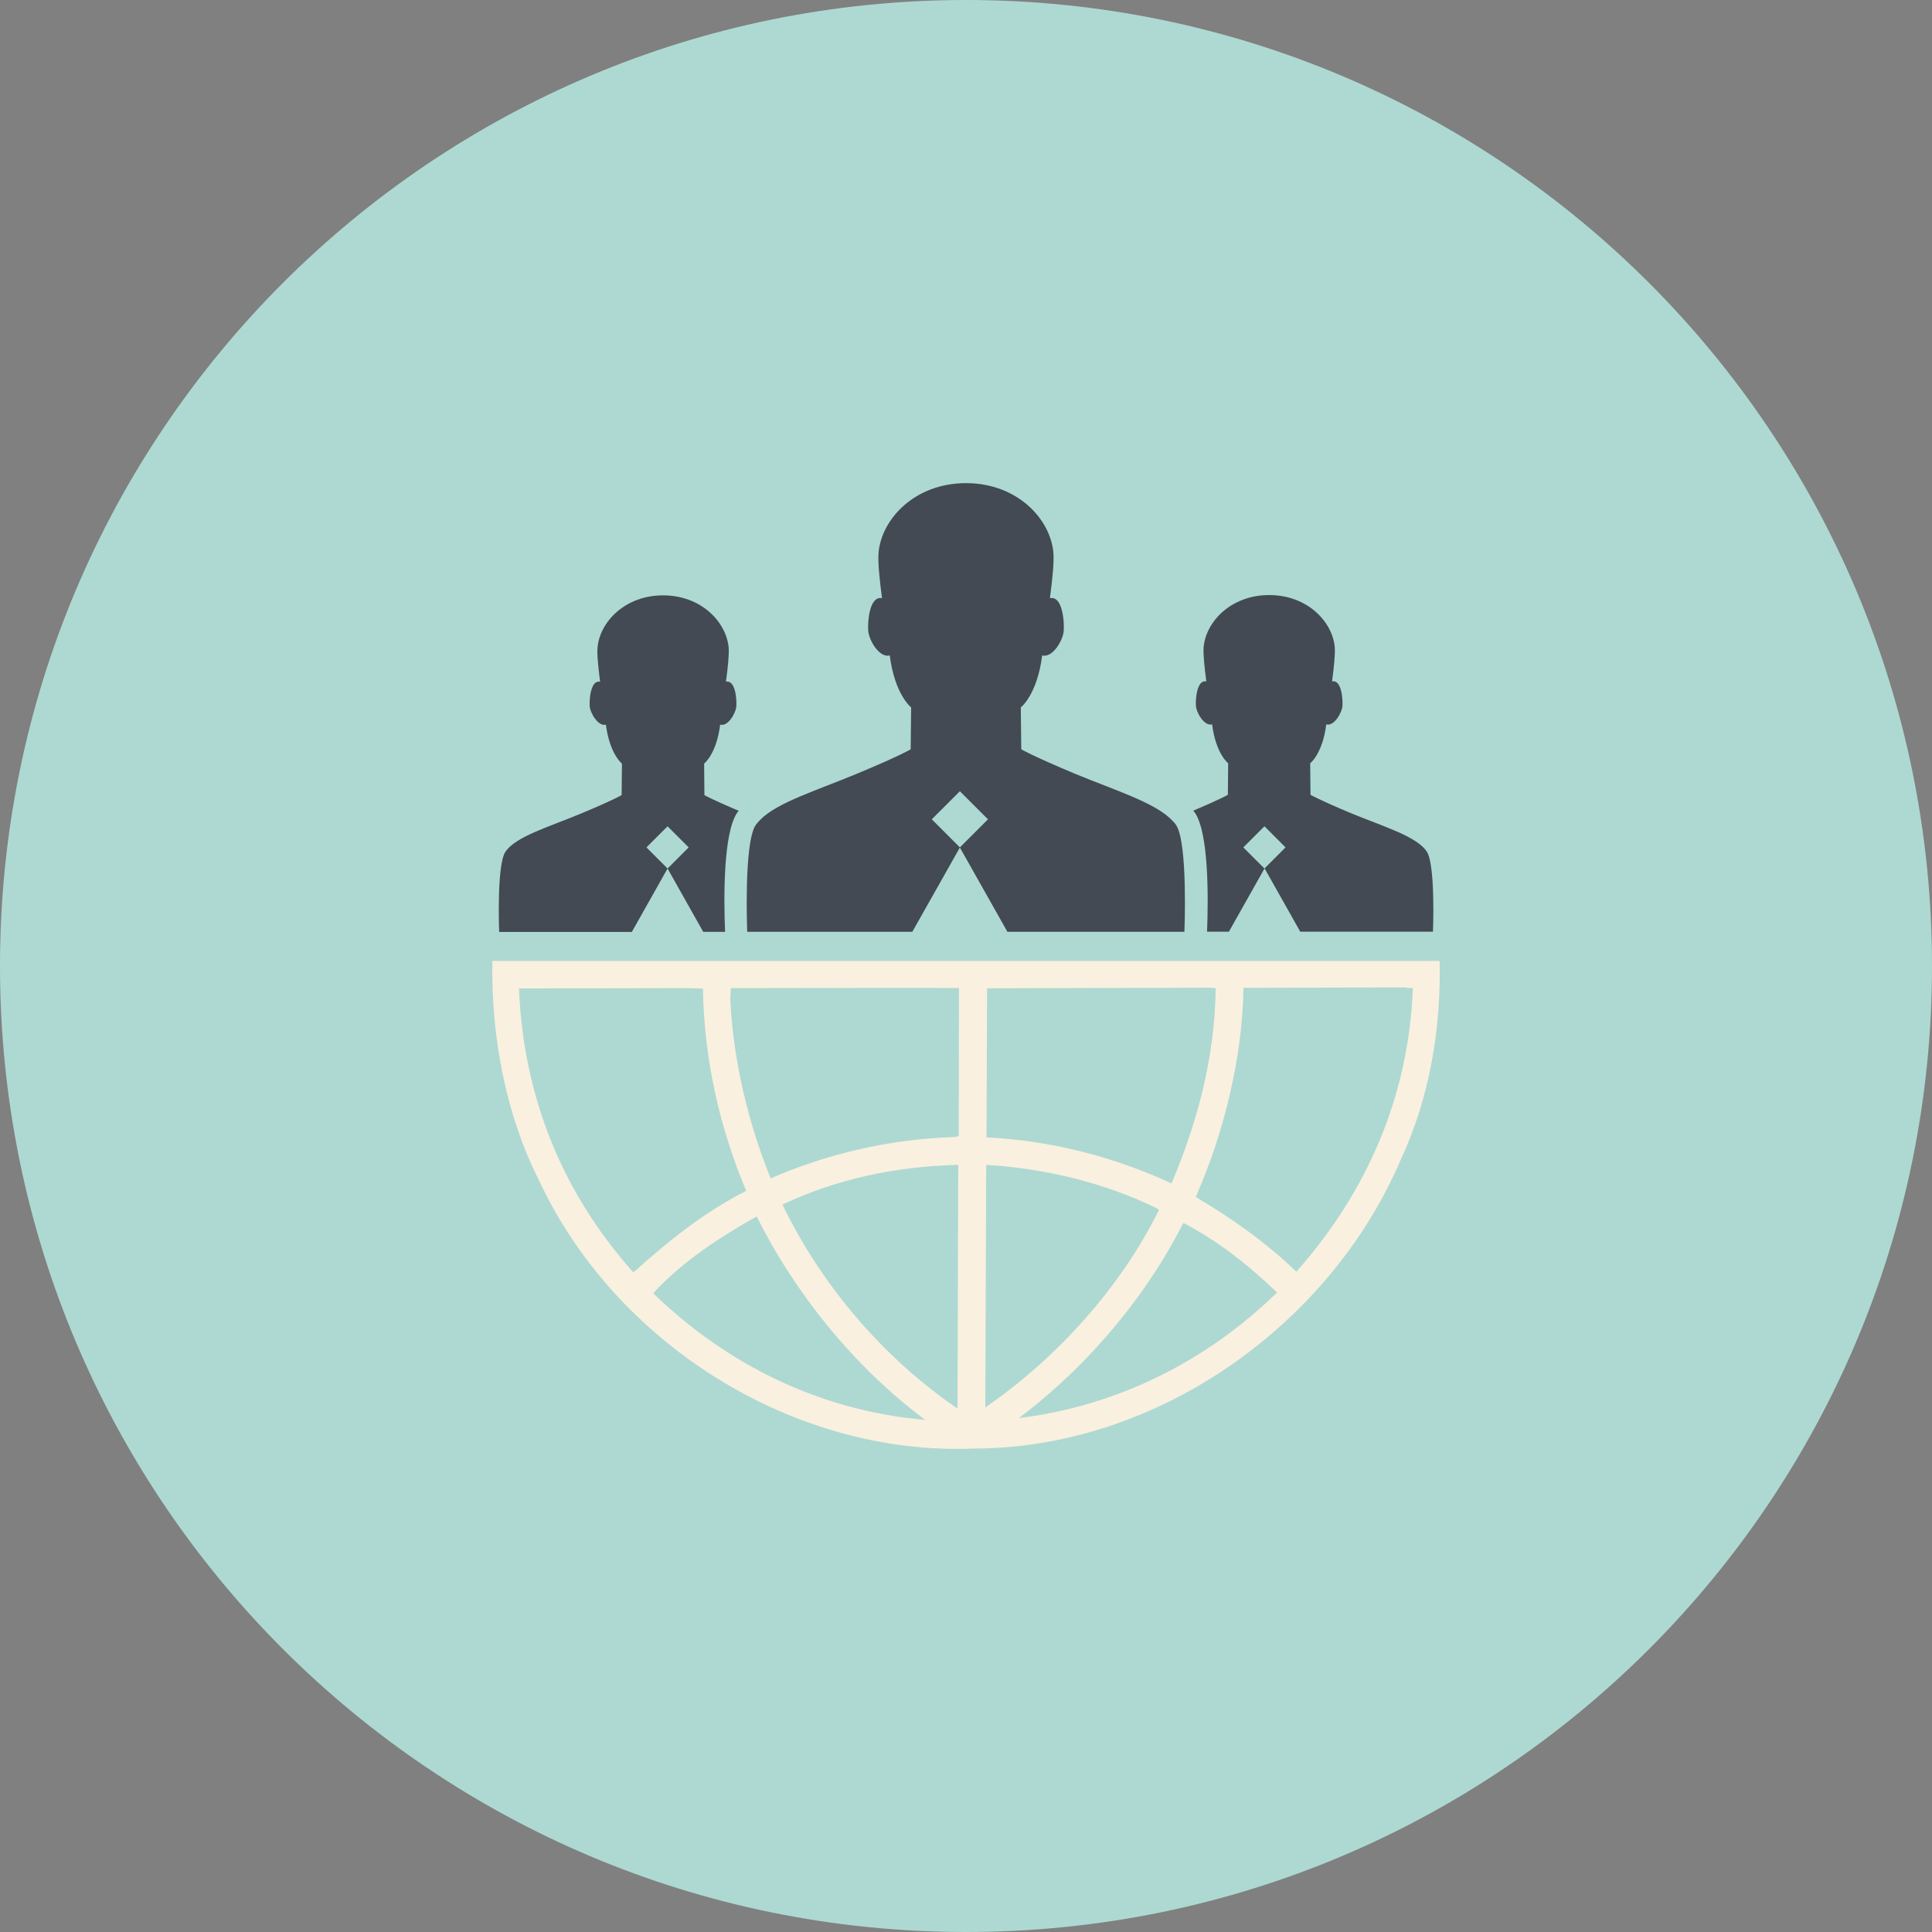 <svg width="70" height="70" viewBox="0 0 70 70" fill="none" xmlns="http://www.w3.org/2000/svg">
<rect x="0" y="0" width="70" height="70" fill="#808080" stroke="none"/>
<path d="M35 0C15.669 0 0 15.669 0 35C0 54.331 15.669 70 35 70C54.331 70 70 54.331 70 35C70 15.669 54.331 0 35 0Z" fill="#ADD9D2"/>
<path d="M43.233 29.373C43.255 29.4 43.282 29.427 43.303 29.459C43.793 30.218 43.783 32.464 43.734 33.756H44.526L45.818 31.462L47.11 33.756H51.919C51.919 33.756 52.016 31.36 51.698 30.859C51.337 30.305 50.142 29.955 48.952 29.465C47.767 28.969 47.482 28.797 47.482 28.797L47.471 27.655C47.471 27.655 47.918 27.316 48.053 26.245C48.333 26.325 48.623 25.83 48.64 25.566C48.656 25.313 48.602 24.618 48.263 24.688C48.333 24.161 48.381 23.692 48.36 23.439C48.273 22.524 47.369 21.56 45.985 21.56C44.601 21.56 43.697 22.524 43.61 23.439C43.589 23.687 43.637 24.161 43.707 24.688C43.368 24.618 43.314 25.318 43.33 25.566C43.346 25.83 43.637 26.32 43.917 26.245C44.052 27.316 44.499 27.655 44.499 27.655L44.488 28.797C44.477 28.802 44.224 28.953 43.233 29.373ZM45.813 29.938L46.577 30.703L45.813 31.468L45.048 30.703L45.813 29.938Z" fill="#434A54"/>
<path d="M22.895 33.762L24.187 31.468L25.479 33.762H26.271C26.217 32.469 26.212 30.224 26.696 29.465C26.718 29.432 26.739 29.405 26.766 29.378C25.775 28.959 25.522 28.808 25.522 28.808L25.512 27.666C25.512 27.666 25.959 27.327 26.093 26.255C26.373 26.336 26.664 25.841 26.68 25.577C26.696 25.324 26.642 24.629 26.303 24.699C26.373 24.172 26.422 23.703 26.4 23.45C26.308 22.535 25.409 21.571 24.025 21.571C22.642 21.571 21.737 22.535 21.651 23.45C21.624 23.698 21.678 24.172 21.742 24.699C21.403 24.629 21.349 25.329 21.365 25.577C21.382 25.841 21.678 26.331 21.952 26.255C22.092 27.327 22.534 27.666 22.534 27.666L22.523 28.808C22.523 28.808 22.243 28.98 21.053 29.475C19.863 29.971 18.668 30.315 18.307 30.87C17.989 31.371 18.086 33.767 18.086 33.767H22.895V33.762ZM24.187 29.939L24.952 30.703L24.187 31.468L23.422 30.703L24.187 29.939Z" fill="#434A54"/>
<path d="M29.959 33.761H33.055L34.778 30.708L36.501 33.761H40.039H42.914C42.914 33.761 43.044 30.568 42.618 29.901C42.575 29.831 42.505 29.761 42.441 29.696C41.821 29.072 40.389 28.63 38.957 28.038C37.374 27.375 37.002 27.149 37.002 27.149L36.986 25.631C36.986 25.631 37.578 25.178 37.761 23.746C38.133 23.854 38.526 23.192 38.542 22.841C38.564 22.508 38.494 21.576 38.041 21.673C38.133 20.973 38.197 20.343 38.165 20.009C38.047 18.787 36.846 17.505 34.999 17.505C33.152 17.505 31.951 18.792 31.833 20.009C31.801 20.343 31.865 20.973 31.957 21.673C31.504 21.581 31.434 22.513 31.456 22.841C31.477 23.192 31.865 23.854 32.237 23.746C32.42 25.173 33.012 25.631 33.012 25.631L32.996 27.149C32.996 27.149 32.619 27.381 31.036 28.038C29.604 28.635 28.166 29.072 27.552 29.696C27.488 29.761 27.423 29.831 27.374 29.901C26.944 30.568 27.073 33.761 27.073 33.761H29.959ZM34.778 28.668L35.796 29.685L34.778 30.703L33.761 29.685L34.778 28.668Z" fill="#434A54"/>
<path d="M17.839 34.822C17.79 37.611 18.35 40.428 19.508 42.721C22.27 48.693 28.764 52.753 35.29 52.484C41.919 52.473 48.187 48.025 50.755 42.011C51.767 39.841 52.22 37.331 52.16 34.817H17.839V34.822ZM22.949 46.103C20.37 43.212 18.964 39.744 18.803 35.813L24.903 35.802L25.469 35.818C25.512 38.441 26.088 40.88 27.036 43.147C25.517 43.917 24.203 44.972 22.949 46.103ZM23.665 46.857C24.763 45.667 26.12 44.805 27.418 44.073C28.764 46.792 30.929 49.522 33.524 51.445C29.733 51.121 26.352 49.458 23.665 46.857ZM34.693 51.035C31.99 49.194 29.739 46.534 28.35 43.642C30.299 42.727 32.404 42.264 34.72 42.205L34.693 51.035ZM34.736 41.165C34.66 41.187 34.542 41.198 34.44 41.203C32.167 41.289 29.938 41.817 27.924 42.695C27.095 40.665 26.556 38.36 26.46 36.195L26.481 35.802L32.959 35.791L34.746 35.797L34.736 41.165ZM35.764 35.808L43.82 35.786L44.046 35.802C44.019 38.328 43.373 40.686 42.447 42.878C40.4 41.93 38.155 41.332 35.743 41.208L35.764 35.808ZM35.732 42.205C37.848 42.334 39.996 42.845 41.876 43.761L41.994 43.831C40.621 46.625 38.295 49.21 35.7 50.992L35.732 42.205ZM36.916 51.38C38.947 49.851 40.75 47.869 42.08 45.721C42.371 45.252 42.619 44.805 42.877 44.31C44.1 44.945 45.214 45.812 46.27 46.83C43.68 49.355 40.449 50.944 36.916 51.38ZM46.97 46.076C45.839 44.988 44.595 44.121 43.324 43.368C44.353 41.036 45.02 38.285 45.053 35.791L50.943 35.775C51.013 35.813 51.105 35.791 51.191 35.802C51.046 39.642 49.581 43.131 46.97 46.076Z" fill="#FAF0E0"/>
</svg>
